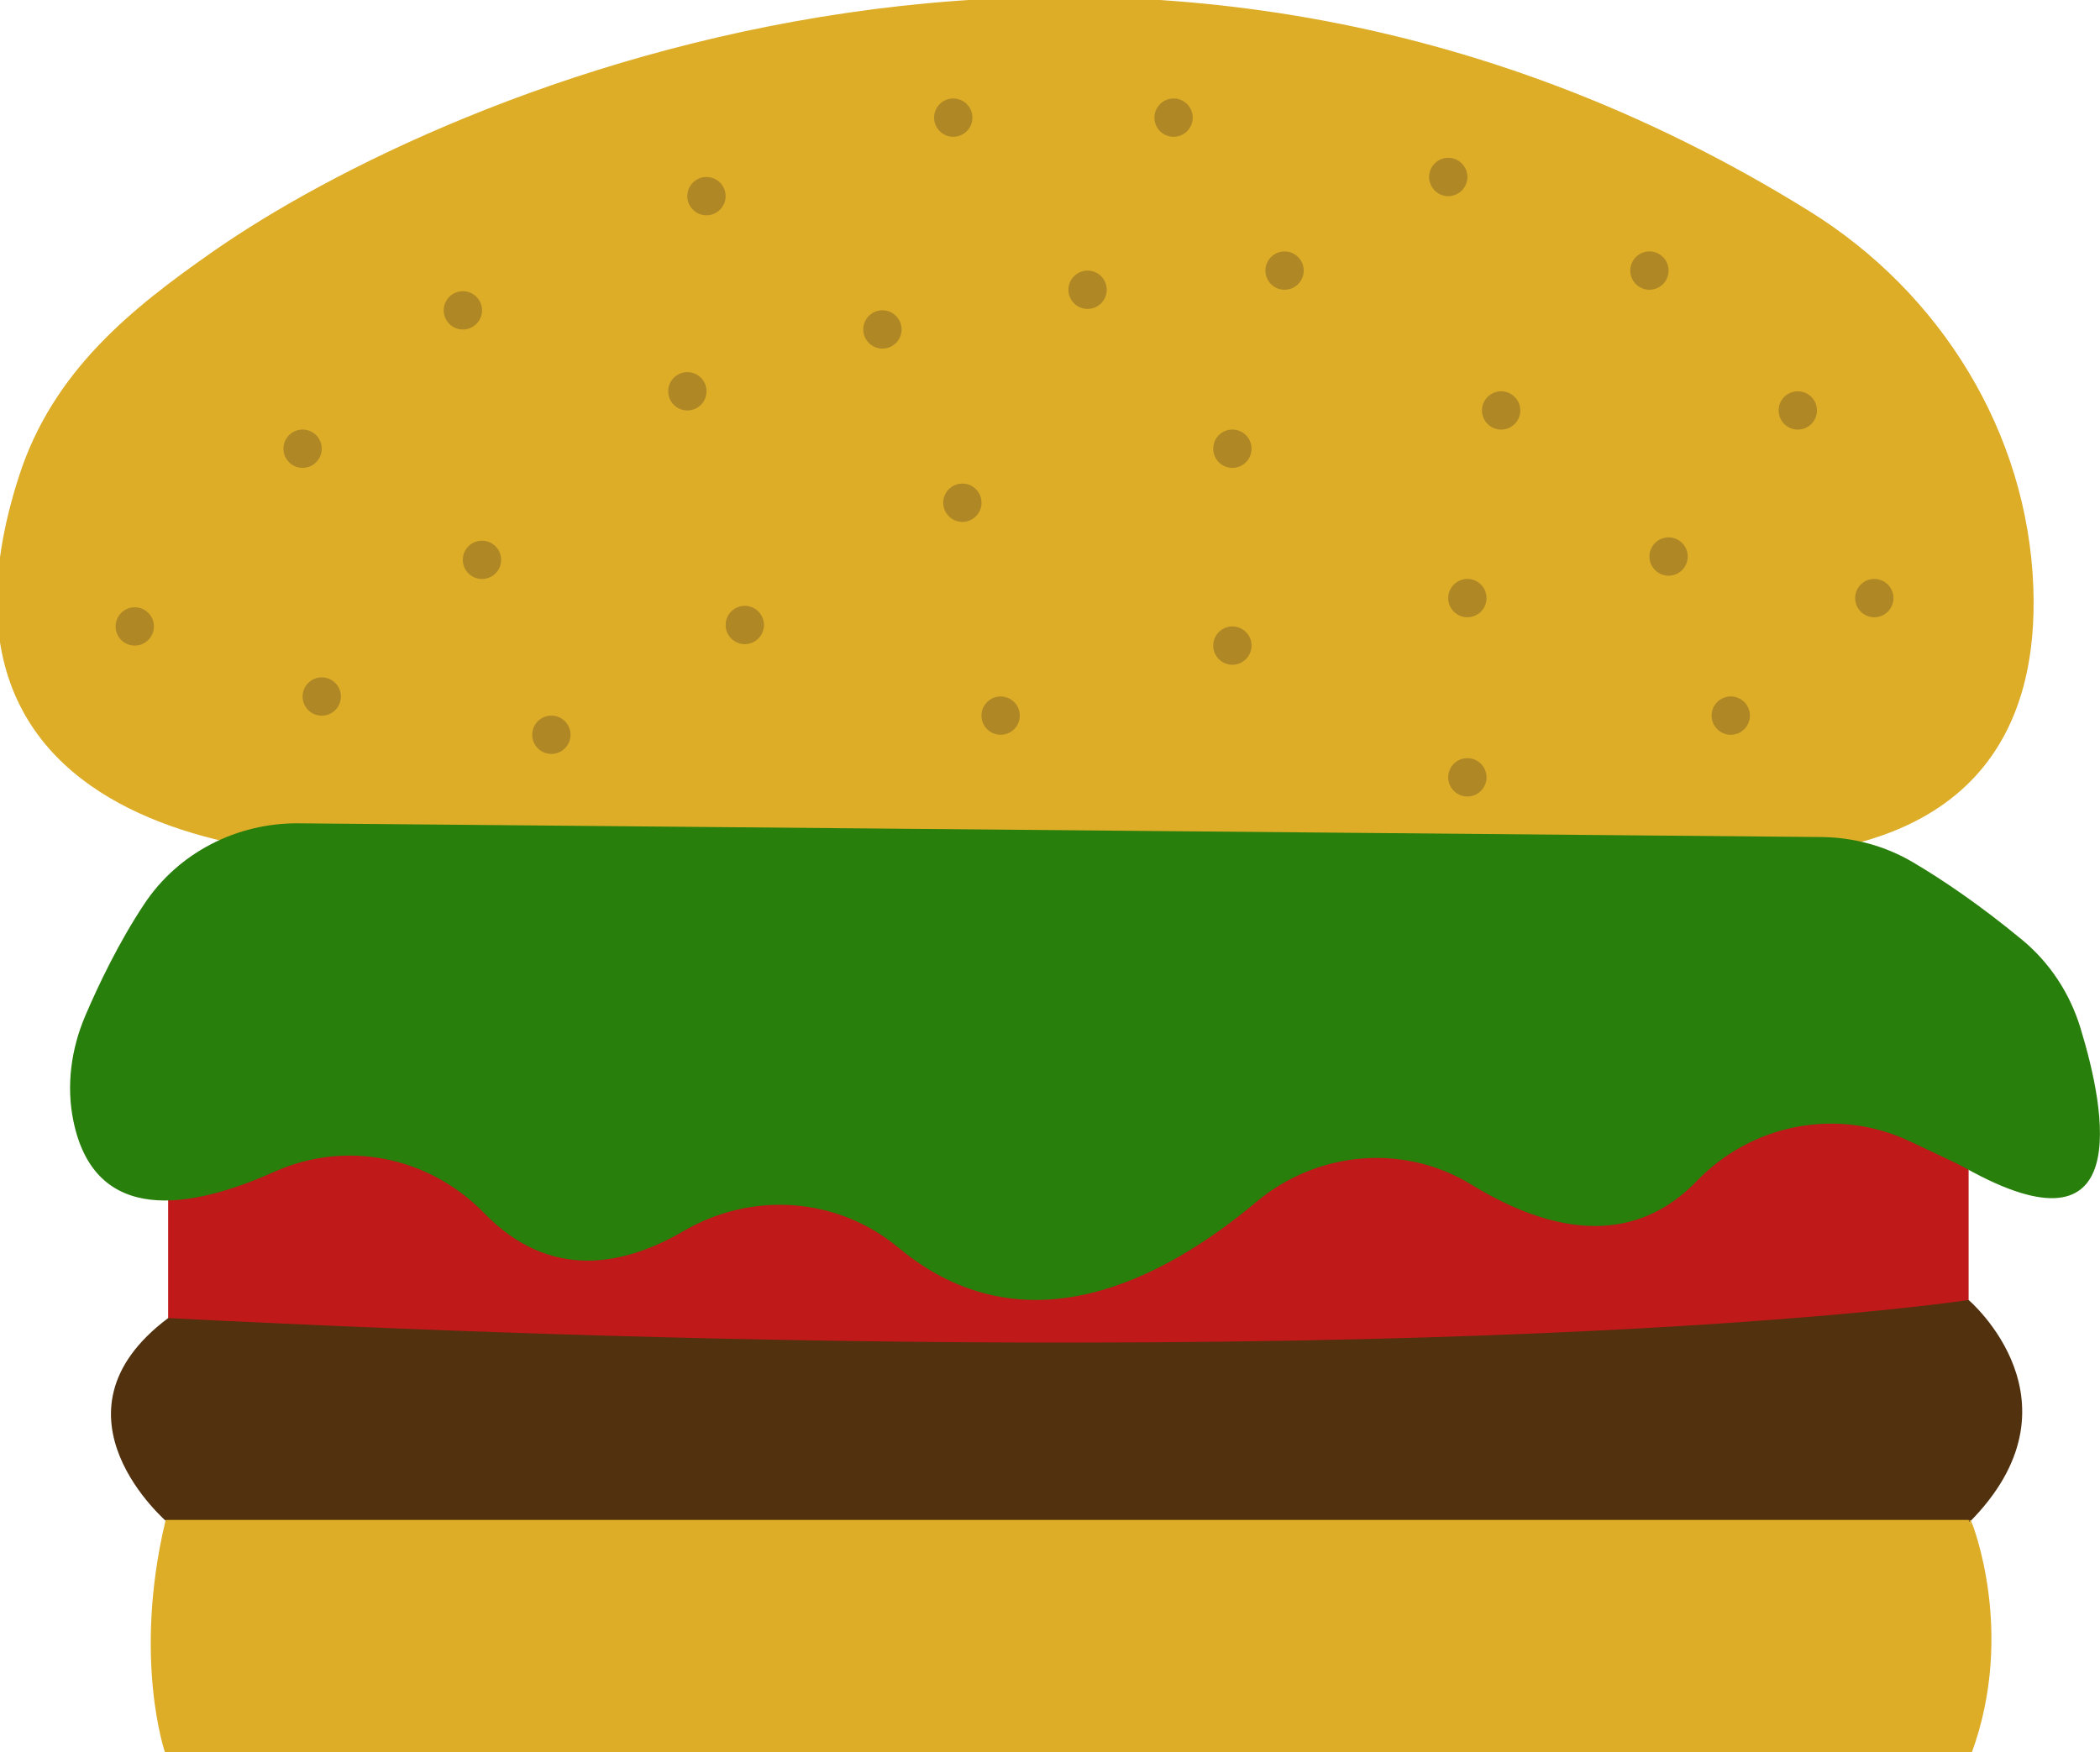 <?xml version="1.0" encoding="utf-8"?>
<!-- Generator: Adobe Illustrator 23.0.1, SVG Export Plug-In . SVG Version: 6.00 Build 0)  -->
<svg version="1.1" id="burger" xmlns="http://www.w3.org/2000/svg" xmlns:xlink="http://www.w3.org/1999/xlink" x="0px" y="0px"
	 viewBox="0 0 336.46 280.75" style="enable-background:new 0 0 336.46 280.75;" xml:space="preserve">
<style type="text/css">
	.st0{fill:#DDAD28;stroke:#DDAD28;stroke-miterlimit:10;}
	.st1{fill:#51310E;}
	.st2{fill:#BF1919;}
	.st3{fill:#287F0B;}
	.st4{fill:#AF8725;}
</style>

<defs>
	<script>
		let theIcon = document.querySelector("#burger");

		function logThisIcon() {
			console.log(this.id);
		}

		theIcon.addEventListener("click", logThisIcon);
	</script>
</defs>

<path id="top_bun" class="st0" d="M34.09,40.94c38.09-26.73,148.1-73.43,255.57-6.66c20.91,12.99,34.71,35.26,35.62,59.86
	c0.79,21.35-8.17,42.69-47.17,42.69c-78,0-213.98,0-213.98,0s-81.85,5.3-60.6-60.4C8.95,59.64,21.57,49.73,34.09,40.94z"/>
<path id="meat" class="st1" d="M26.94,244.05c0,0-20.61-17.39,0-32.84s288.47-2.9,288.47-2.9s19.32,16.43,0,35.74H26.94z"/>
<path id="tomato" class="st2" d="M26.94,211.21v-34.77l37.99-9.01h250.48v40.88C315.42,208.31,229.78,221.51,26.94,211.21z"/>
<path id="letuce" class="st3" d="M44,187.75c-13.48,6.04-28.82,8.65-32.25-8.17c-1.15-5.64-0.35-11.5,1.91-16.8
	c2.08-4.87,5.35-11.75,9.48-17.96c5.47-8.22,14.84-12.98,24.71-12.89l243.97,2.2c5.16,0.05,10.23,1.42,14.67,4.04
	c4.41,2.6,10.47,6.62,17.53,12.46c4.4,3.65,7.6,8.53,9.28,14c4.21,13.7,8.6,37.59-18.31,22.59c-0.49-0.27-0.99-0.54-1.49-0.78
	c-1.17-0.56-3.69-1.77-7.65-3.62c-11.54-5.39-25.18-2.73-34.01,6.45c-6.9,7.17-18.24,11.5-36.12,0.54
	c-10.83-6.64-24.69-5.37-34.43,2.79c-14.75,12.36-37.07,24.2-57.34,7.33c-9.78-8.13-23.43-9.08-34.41-2.67
	c-9.61,5.61-21.43,7.99-31.96-2.86C68.79,185.35,55.52,182.6,44,187.75z"/>
<path id="bottom_bun" class="st0" d="M315.42,280.75H26.94c0,0-5.15-14.81,0-36.7h288.47C315.42,244.05,322.5,261.43,315.42,280.75z
	"/>
<g id="seeds">
	<circle class="st4" cx="152.73" cy="18.85" r="3.07"/>
	<circle class="st4" cx="48.48" cy="71.9" r="3.07"/>
	<circle class="st4" cx="77.22" cy="89.71" r="3.07"/>
	<circle class="st4" cx="154.19" cy="80.56" r="3.07"/>
	<circle class="st4" cx="267.34" cy="89.18" r="3.07"/>
	<circle class="st4" cx="141.38" cy="52.79" r="3.07"/>
	<circle class="st4" cx="205.81" cy="43.36" r="3.07"/>
	<circle class="st4" cx="288.04" cy="65.77" r="3.07"/>
	<circle class="st4" cx="119.33" cy="100.15" r="3.07"/>
	<circle class="st4" cx="277.3" cy="114.67" r="3.07"/>
	<circle class="st4" cx="240.51" cy="65.77" r="3.07"/>
	<circle class="st4" cx="174.25" cy="46.43" r="3.07"/>
	<circle class="st4" cx="74.16" cy="49.73" r="3.07"/>
	<circle class="st4" cx="188.03" cy="18.85" r="3.07"/>
	<circle class="st4" cx="88.34" cy="117.74" r="3.07"/>
	<circle class="st4" cx="300.3" cy="95.84" r="3.07"/>
	<circle class="st4" cx="232.04" cy="28.36" r="3.07"/>
	<circle class="st4" cx="264.27" cy="43.36" r="3.07"/>
	<circle class="st4" cx="110.13" cy="62.7" r="3.07"/>
	<circle class="st4" cx="113.19" cy="31.43" r="3.07"/>
	<circle class="st4" cx="51.55" cy="111.61" r="3.07"/>
	<circle class="st4" cx="197.45" cy="71.9" r="3.07"/>
	<circle class="st4" cx="235.1" cy="95.84" r="3.07"/>
	<circle class="st4" cx="197.45" cy="103.45" r="3.07"/>
	<circle class="st4" cx="160.32" cy="114.67" r="3.07"/>
	<circle class="st4" cx="235.1" cy="124.56" r="3.07"/>
	<circle class="st4" cx="21.59" cy="100.38" r="3.07"/>
</g>
</svg>
